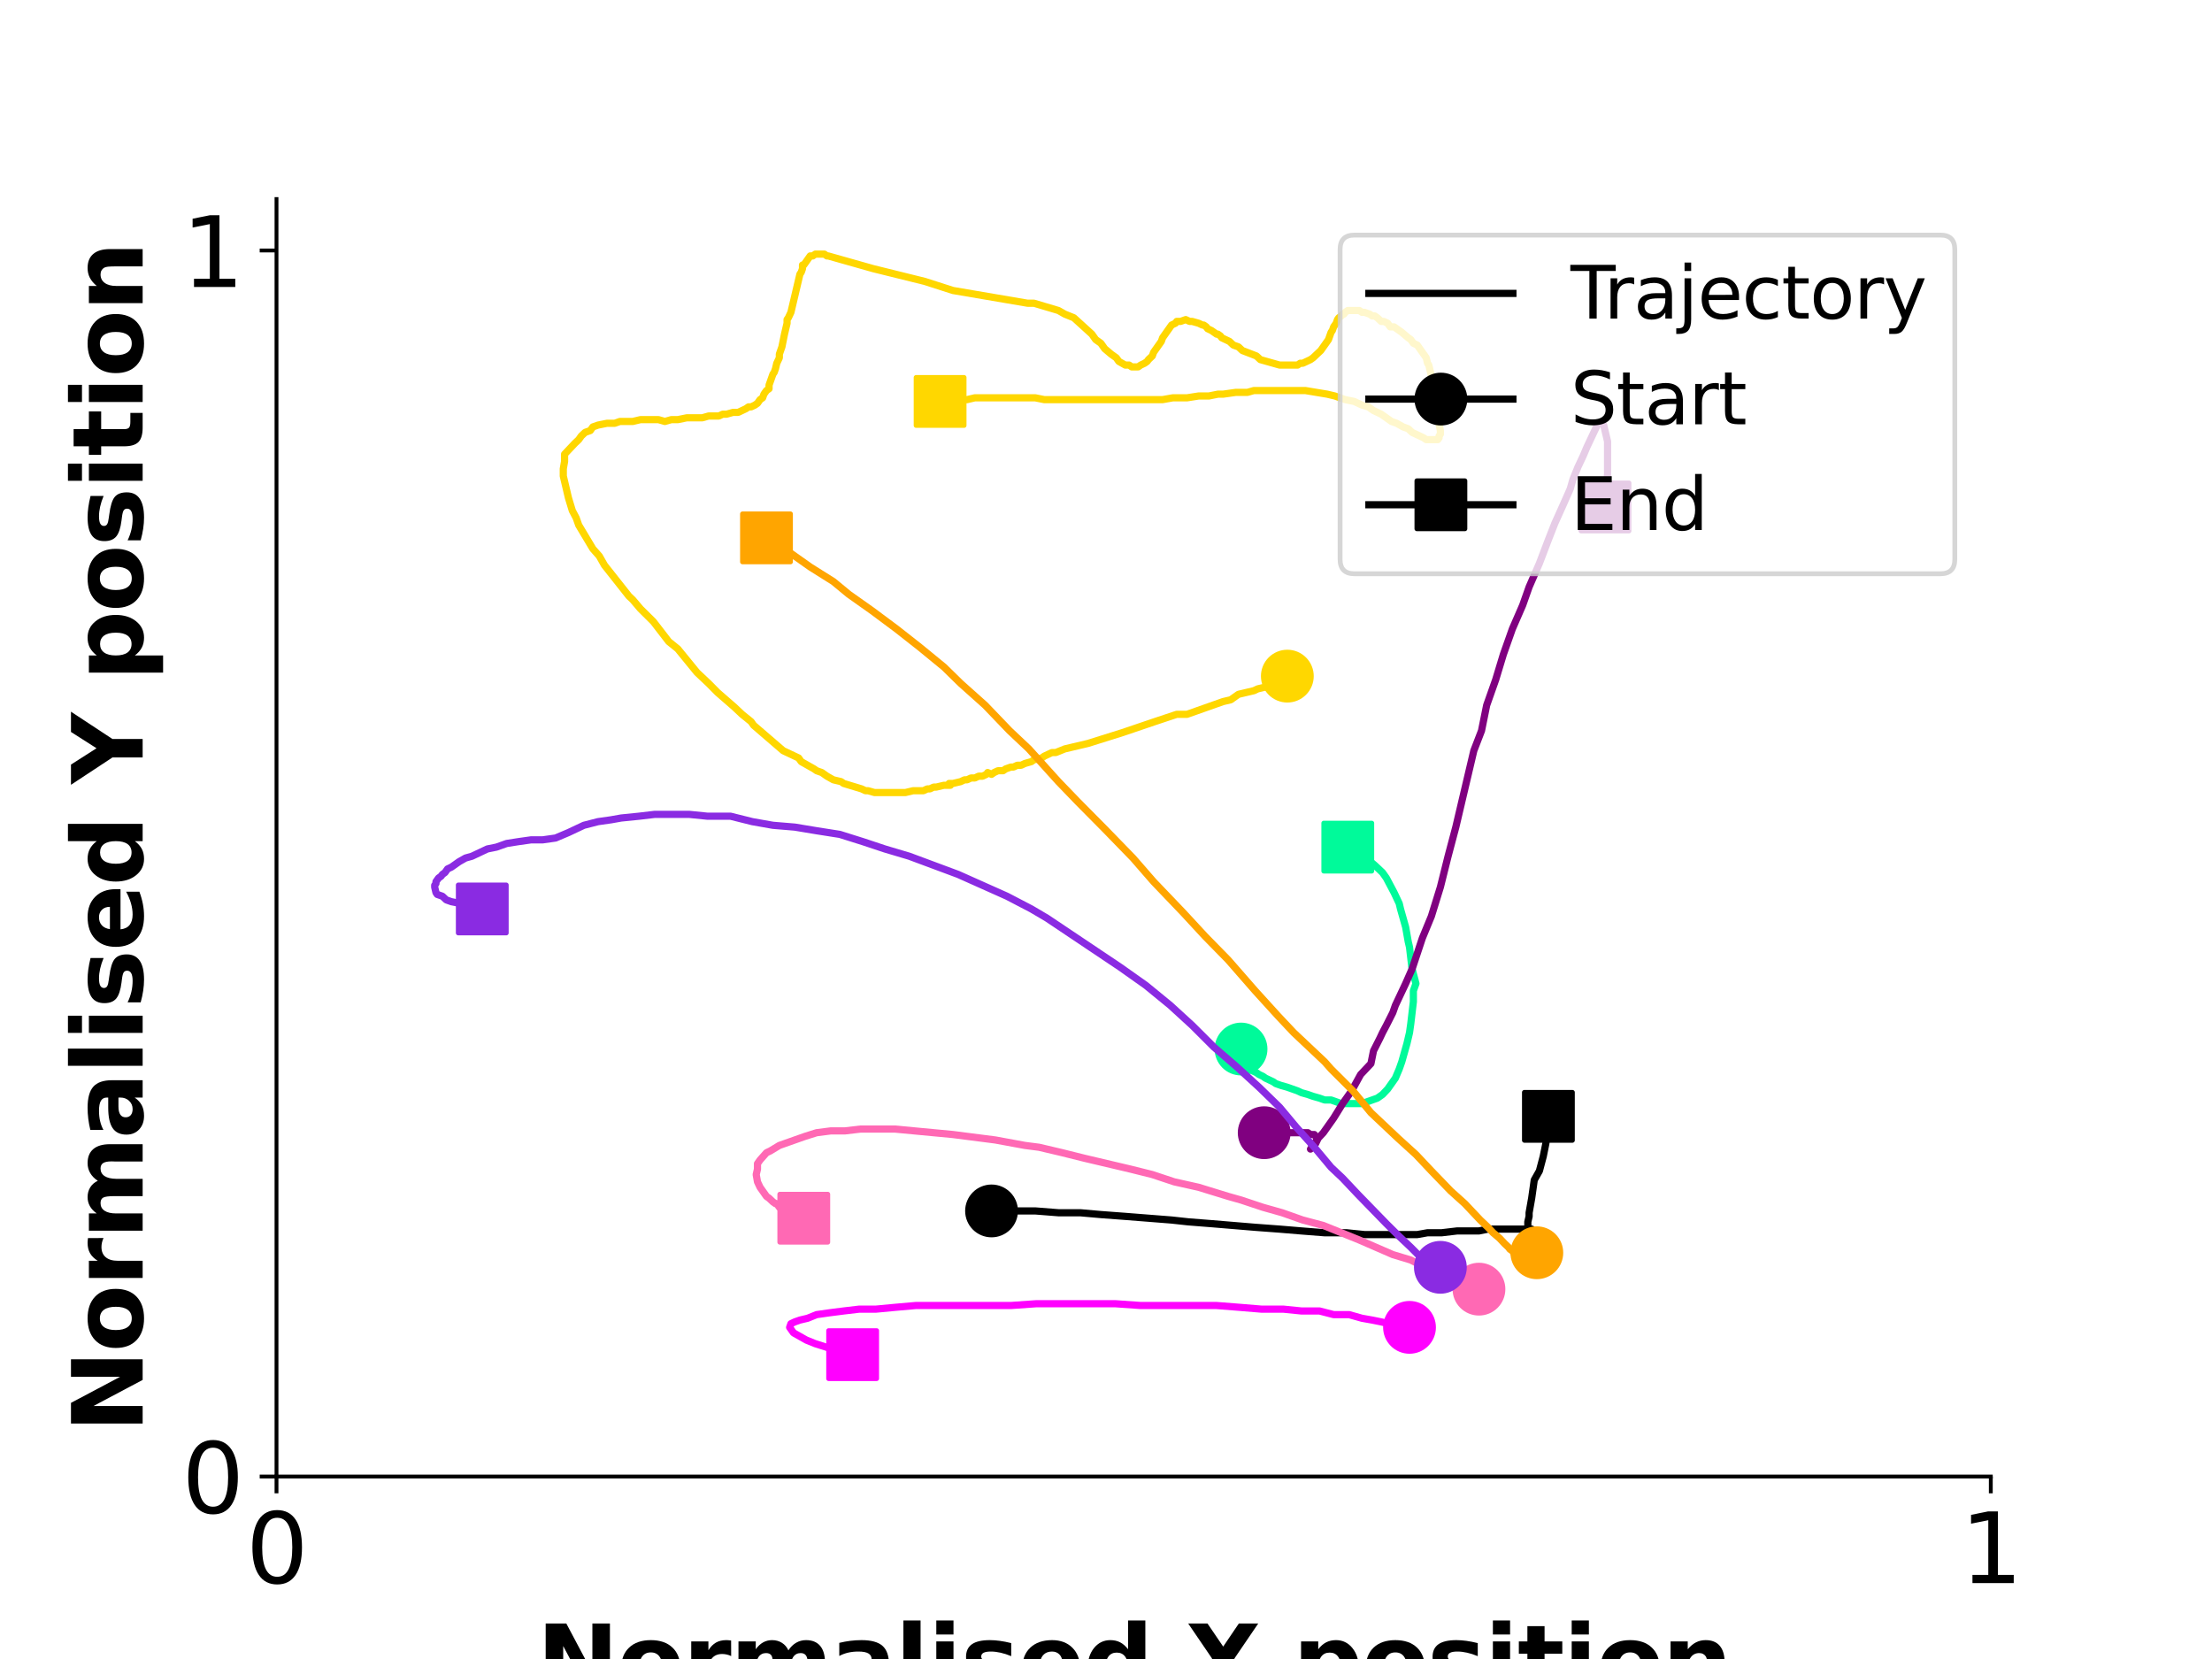 <?xml version="1.0" encoding="utf-8" standalone="no"?>
<!DOCTYPE svg PUBLIC "-//W3C//DTD SVG 1.1//EN"
  "http://www.w3.org/Graphics/SVG/1.1/DTD/svg11.dtd">
<svg xmlns:xlink="http://www.w3.org/1999/xlink" width="460.8pt" height="345.6pt" viewBox="0 0 460.8 345.6" xmlns="http://www.w3.org/2000/svg" version="1.1">
 <defs>
  <style type="text/css">*{stroke-linejoin: round; stroke-linecap: butt}</style>
 </defs>
 <g id="figure_1">
  <g id="patch_1">
   <path d="M 0 345.6 
L 460.8 345.6 
L 460.8 0 
L 0 0 
z
" style="fill: #ffffff"/>
  </g>
  <g id="axes_1">
   <g id="patch_2">
    <path d="M 57.6 307.584 
L 414.72 307.584 
L 414.72 41.472 
L 57.6 41.472 
z
" style="fill: #ffffff"/>
   </g>
   <g id="matplotlib.axis_1">
    <g id="xtick_1">
     <g id="line2d_1">
      <defs>
       <path id="m67d3fb3ca4" d="M 0 0 
L 0 3.5 
" style="stroke: #000000; stroke-width: 0.8"/>
      </defs>
      <g>
       <use xlink:href="#m67d3fb3ca4" x="57.6" y="307.584" style="stroke: #000000; stroke-width: 0.8"/>
      </g>
     </g>
     <g id="text_1">
      <!-- 0 -->
      <g transform="translate(51.237 329.781)scale(0.2 -0.2)">
       <defs>
        <path id="DejaVuSans-30" d="M 2034 4250 
Q 1547 4250 1301 3770 
Q 1056 3291 1056 2328 
Q 1056 1369 1301 889 
Q 1547 409 2034 409 
Q 2525 409 2770 889 
Q 3016 1369 3016 2328 
Q 3016 3291 2770 3770 
Q 2525 4250 2034 4250 
z
M 2034 4750 
Q 2819 4750 3233 4129 
Q 3647 3509 3647 2328 
Q 3647 1150 3233 529 
Q 2819 -91 2034 -91 
Q 1250 -91 836 529 
Q 422 1150 422 2328 
Q 422 3509 836 4129 
Q 1250 4750 2034 4750 
z
" transform="scale(0.016)"/>
       </defs>
       <use xlink:href="#DejaVuSans-30"/>
      </g>
     </g>
    </g>
    <g id="xtick_2">
     <g id="line2d_2">
      <g>
       <use xlink:href="#m67d3fb3ca4" x="414.72" y="307.584" style="stroke: #000000; stroke-width: 0.8"/>
      </g>
     </g>
     <g id="text_2">
      <!-- 1 -->
      <g transform="translate(408.358 329.781)scale(0.2 -0.2)">
       <defs>
        <path id="DejaVuSans-31" d="M 794 531 
L 1825 531 
L 1825 4091 
L 703 3866 
L 703 4441 
L 1819 4666 
L 2450 4666 
L 2450 531 
L 3481 531 
L 3481 0 
L 794 0 
L 794 531 
z
" transform="scale(0.016)"/>
       </defs>
       <use xlink:href="#DejaVuSans-31"/>
      </g>
     </g>
    </g>
    <g id="text_3">
     <!-- Normalised X position -->
     <g transform="translate(111.796 353.137)scale(0.2 -0.2)">
      <defs>
       <path id="DejaVuSans-Bold-4e" d="M 588 4666 
L 1931 4666 
L 3628 1466 
L 3628 4666 
L 4769 4666 
L 4769 0 
L 3425 0 
L 1728 3200 
L 1728 0 
L 588 0 
L 588 4666 
z
" transform="scale(0.016)"/>
       <path id="DejaVuSans-Bold-6f" d="M 2203 2784 
Q 1831 2784 1636 2517 
Q 1441 2250 1441 1747 
Q 1441 1244 1636 976 
Q 1831 709 2203 709 
Q 2569 709 2762 976 
Q 2956 1244 2956 1747 
Q 2956 2250 2762 2517 
Q 2569 2784 2203 2784 
z
M 2203 3584 
Q 3106 3584 3614 3096 
Q 4122 2609 4122 1747 
Q 4122 884 3614 396 
Q 3106 -91 2203 -91 
Q 1297 -91 786 396 
Q 275 884 275 1747 
Q 275 2609 786 3096 
Q 1297 3584 2203 3584 
z
" transform="scale(0.016)"/>
       <path id="DejaVuSans-Bold-72" d="M 3138 2547 
Q 2991 2616 2845 2648 
Q 2700 2681 2553 2681 
Q 2122 2681 1889 2404 
Q 1656 2128 1656 1613 
L 1656 0 
L 538 0 
L 538 3500 
L 1656 3500 
L 1656 2925 
Q 1872 3269 2151 3426 
Q 2431 3584 2822 3584 
Q 2878 3584 2943 3579 
Q 3009 3575 3134 3559 
L 3138 2547 
z
" transform="scale(0.016)"/>
       <path id="DejaVuSans-Bold-6d" d="M 3781 2919 
Q 3994 3244 4286 3414 
Q 4578 3584 4928 3584 
Q 5531 3584 5847 3212 
Q 6163 2841 6163 2131 
L 6163 0 
L 5038 0 
L 5038 1825 
Q 5041 1866 5042 1909 
Q 5044 1953 5044 2034 
Q 5044 2406 4934 2573 
Q 4825 2741 4581 2741 
Q 4263 2741 4089 2478 
Q 3916 2216 3909 1719 
L 3909 0 
L 2784 0 
L 2784 1825 
Q 2784 2406 2684 2573 
Q 2584 2741 2328 2741 
Q 2006 2741 1831 2477 
Q 1656 2213 1656 1722 
L 1656 0 
L 531 0 
L 531 3500 
L 1656 3500 
L 1656 2988 
Q 1863 3284 2130 3434 
Q 2397 3584 2719 3584 
Q 3081 3584 3359 3409 
Q 3638 3234 3781 2919 
z
" transform="scale(0.016)"/>
       <path id="DejaVuSans-Bold-61" d="M 2106 1575 
Q 1756 1575 1579 1456 
Q 1403 1338 1403 1106 
Q 1403 894 1545 773 
Q 1688 653 1941 653 
Q 2256 653 2472 879 
Q 2688 1106 2688 1447 
L 2688 1575 
L 2106 1575 
z
M 3816 1997 
L 3816 0 
L 2688 0 
L 2688 519 
Q 2463 200 2181 54 
Q 1900 -91 1497 -91 
Q 953 -91 614 226 
Q 275 544 275 1050 
Q 275 1666 698 1953 
Q 1122 2241 2028 2241 
L 2688 2241 
L 2688 2328 
Q 2688 2594 2478 2717 
Q 2269 2841 1825 2841 
Q 1466 2841 1156 2769 
Q 847 2697 581 2553 
L 581 3406 
Q 941 3494 1303 3539 
Q 1666 3584 2028 3584 
Q 2975 3584 3395 3211 
Q 3816 2838 3816 1997 
z
" transform="scale(0.016)"/>
       <path id="DejaVuSans-Bold-6c" d="M 538 4863 
L 1656 4863 
L 1656 0 
L 538 0 
L 538 4863 
z
" transform="scale(0.016)"/>
       <path id="DejaVuSans-Bold-69" d="M 538 3500 
L 1656 3500 
L 1656 0 
L 538 0 
L 538 3500 
z
M 538 4863 
L 1656 4863 
L 1656 3950 
L 538 3950 
L 538 4863 
z
" transform="scale(0.016)"/>
       <path id="DejaVuSans-Bold-73" d="M 3272 3391 
L 3272 2541 
Q 2913 2691 2578 2766 
Q 2244 2841 1947 2841 
Q 1628 2841 1473 2761 
Q 1319 2681 1319 2516 
Q 1319 2381 1436 2309 
Q 1553 2238 1856 2203 
L 2053 2175 
Q 2913 2066 3209 1816 
Q 3506 1566 3506 1031 
Q 3506 472 3093 190 
Q 2681 -91 1863 -91 
Q 1516 -91 1145 -36 
Q 775 19 384 128 
L 384 978 
Q 719 816 1070 734 
Q 1422 653 1784 653 
Q 2113 653 2278 743 
Q 2444 834 2444 1013 
Q 2444 1163 2330 1236 
Q 2216 1309 1875 1350 
L 1678 1375 
Q 931 1469 631 1722 
Q 331 1975 331 2491 
Q 331 3047 712 3315 
Q 1094 3584 1881 3584 
Q 2191 3584 2531 3537 
Q 2872 3491 3272 3391 
z
" transform="scale(0.016)"/>
       <path id="DejaVuSans-Bold-65" d="M 4031 1759 
L 4031 1441 
L 1416 1441 
Q 1456 1047 1700 850 
Q 1944 653 2381 653 
Q 2734 653 3104 758 
Q 3475 863 3866 1075 
L 3866 213 
Q 3469 63 3072 -14 
Q 2675 -91 2278 -91 
Q 1328 -91 801 392 
Q 275 875 275 1747 
Q 275 2603 792 3093 
Q 1309 3584 2216 3584 
Q 3041 3584 3536 3087 
Q 4031 2591 4031 1759 
z
M 2881 2131 
Q 2881 2450 2695 2645 
Q 2509 2841 2209 2841 
Q 1884 2841 1681 2658 
Q 1478 2475 1428 2131 
L 2881 2131 
z
" transform="scale(0.016)"/>
       <path id="DejaVuSans-Bold-64" d="M 2919 2988 
L 2919 4863 
L 4044 4863 
L 4044 0 
L 2919 0 
L 2919 506 
Q 2688 197 2409 53 
Q 2131 -91 1766 -91 
Q 1119 -91 703 423 
Q 288 938 288 1747 
Q 288 2556 703 3070 
Q 1119 3584 1766 3584 
Q 2128 3584 2408 3439 
Q 2688 3294 2919 2988 
z
M 2181 722 
Q 2541 722 2730 984 
Q 2919 1247 2919 1747 
Q 2919 2247 2730 2509 
Q 2541 2772 2181 2772 
Q 1825 2772 1636 2509 
Q 1447 2247 1447 1747 
Q 1447 1247 1636 984 
Q 1825 722 2181 722 
z
" transform="scale(0.016)"/>
       <path id="DejaVuSans-Bold-20" transform="scale(0.016)"/>
       <path id="DejaVuSans-Bold-58" d="M 3188 2381 
L 4806 0 
L 3553 0 
L 2463 1594 
L 1381 0 
L 122 0 
L 1741 2381 
L 184 4666 
L 1441 4666 
L 2463 3163 
L 3481 4666 
L 4744 4666 
L 3188 2381 
z
" transform="scale(0.016)"/>
       <path id="DejaVuSans-Bold-70" d="M 1656 506 
L 1656 -1331 
L 538 -1331 
L 538 3500 
L 1656 3500 
L 1656 2988 
Q 1888 3294 2169 3439 
Q 2450 3584 2816 3584 
Q 3463 3584 3878 3070 
Q 4294 2556 4294 1747 
Q 4294 938 3878 423 
Q 3463 -91 2816 -91 
Q 2450 -91 2169 54 
Q 1888 200 1656 506 
z
M 2400 2772 
Q 2041 2772 1848 2508 
Q 1656 2244 1656 1747 
Q 1656 1250 1848 986 
Q 2041 722 2400 722 
Q 2759 722 2948 984 
Q 3138 1247 3138 1747 
Q 3138 2247 2948 2509 
Q 2759 2772 2400 2772 
z
" transform="scale(0.016)"/>
       <path id="DejaVuSans-Bold-74" d="M 1759 4494 
L 1759 3500 
L 2913 3500 
L 2913 2700 
L 1759 2700 
L 1759 1216 
Q 1759 972 1856 886 
Q 1953 800 2241 800 
L 2816 800 
L 2816 0 
L 1856 0 
Q 1194 0 917 276 
Q 641 553 641 1216 
L 641 2700 
L 84 2700 
L 84 3500 
L 641 3500 
L 641 4494 
L 1759 4494 
z
" transform="scale(0.016)"/>
       <path id="DejaVuSans-Bold-6e" d="M 4056 2131 
L 4056 0 
L 2931 0 
L 2931 347 
L 2931 1631 
Q 2931 2084 2911 2256 
Q 2891 2428 2841 2509 
Q 2775 2619 2662 2680 
Q 2550 2741 2406 2741 
Q 2056 2741 1856 2470 
Q 1656 2200 1656 1722 
L 1656 0 
L 538 0 
L 538 3500 
L 1656 3500 
L 1656 2988 
Q 1909 3294 2193 3439 
Q 2478 3584 2822 3584 
Q 3428 3584 3742 3212 
Q 4056 2841 4056 2131 
z
" transform="scale(0.016)"/>
      </defs>
      <use xlink:href="#DejaVuSans-Bold-4e"/>
      <use xlink:href="#DejaVuSans-Bold-6f" x="83.691"/>
      <use xlink:href="#DejaVuSans-Bold-72" x="152.393"/>
      <use xlink:href="#DejaVuSans-Bold-6d" x="201.709"/>
      <use xlink:href="#DejaVuSans-Bold-61" x="305.908"/>
      <use xlink:href="#DejaVuSans-Bold-6c" x="373.389"/>
      <use xlink:href="#DejaVuSans-Bold-69" x="407.666"/>
      <use xlink:href="#DejaVuSans-Bold-73" x="441.943"/>
      <use xlink:href="#DejaVuSans-Bold-65" x="501.465"/>
      <use xlink:href="#DejaVuSans-Bold-64" x="569.287"/>
      <use xlink:href="#DejaVuSans-Bold-20" x="640.869"/>
      <use xlink:href="#DejaVuSans-Bold-58" x="675.684"/>
      <use xlink:href="#DejaVuSans-Bold-20" x="752.783"/>
      <use xlink:href="#DejaVuSans-Bold-70" x="787.598"/>
      <use xlink:href="#DejaVuSans-Bold-6f" x="859.18"/>
      <use xlink:href="#DejaVuSans-Bold-73" x="927.881"/>
      <use xlink:href="#DejaVuSans-Bold-69" x="987.402"/>
      <use xlink:href="#DejaVuSans-Bold-74" x="1021.68"/>
      <use xlink:href="#DejaVuSans-Bold-69" x="1069.482"/>
      <use xlink:href="#DejaVuSans-Bold-6f" x="1103.76"/>
      <use xlink:href="#DejaVuSans-Bold-6e" x="1172.461"/>
     </g>
    </g>
   </g>
   <g id="matplotlib.axis_2">
    <g id="ytick_1">
     <g id="line2d_3">
      <defs>
       <path id="mbcfe4a72f1" d="M 0 0 
L -3.5 0 
" style="stroke: #000000; stroke-width: 0.8"/>
      </defs>
      <g>
       <use xlink:href="#mbcfe4a72f1" x="57.6" y="307.584" style="stroke: #000000; stroke-width: 0.8"/>
      </g>
     </g>
     <g id="text_4">
      <!-- 0 -->
      <g transform="translate(37.875 315.182)scale(0.2 -0.2)">
       <use xlink:href="#DejaVuSans-30"/>
      </g>
     </g>
    </g>
    <g id="ytick_2">
     <g id="line2d_4">
      <g>
       <use xlink:href="#mbcfe4a72f1" x="57.6" y="52.177" style="stroke: #000000; stroke-width: 0.8"/>
      </g>
     </g>
     <g id="text_5">
      <!-- 1 -->
      <g transform="translate(37.875 59.776)scale(0.2 -0.2)">
       <use xlink:href="#DejaVuSans-31"/>
      </g>
     </g>
    </g>
    <g id="text_6">
     <!-- Normalised Y position -->
     <g transform="translate(29.716 298.423)rotate(-90)scale(0.2 -0.2)">
      <defs>
       <path id="DejaVuSans-Bold-59" d="M -63 4666 
L 1253 4666 
L 2316 3003 
L 3378 4666 
L 4697 4666 
L 2919 1966 
L 2919 0 
L 1716 0 
L 1716 1966 
L -63 4666 
z
" transform="scale(0.016)"/>
      </defs>
      <use xlink:href="#DejaVuSans-Bold-4e"/>
      <use xlink:href="#DejaVuSans-Bold-6f" x="83.691"/>
      <use xlink:href="#DejaVuSans-Bold-72" x="152.393"/>
      <use xlink:href="#DejaVuSans-Bold-6d" x="201.709"/>
      <use xlink:href="#DejaVuSans-Bold-61" x="305.908"/>
      <use xlink:href="#DejaVuSans-Bold-6c" x="373.389"/>
      <use xlink:href="#DejaVuSans-Bold-69" x="407.666"/>
      <use xlink:href="#DejaVuSans-Bold-73" x="441.943"/>
      <use xlink:href="#DejaVuSans-Bold-65" x="501.465"/>
      <use xlink:href="#DejaVuSans-Bold-64" x="569.287"/>
      <use xlink:href="#DejaVuSans-Bold-20" x="640.869"/>
      <use xlink:href="#DejaVuSans-Bold-59" x="675.684"/>
      <use xlink:href="#DejaVuSans-Bold-20" x="748.096"/>
      <use xlink:href="#DejaVuSans-Bold-70" x="782.91"/>
      <use xlink:href="#DejaVuSans-Bold-6f" x="854.492"/>
      <use xlink:href="#DejaVuSans-Bold-73" x="923.193"/>
      <use xlink:href="#DejaVuSans-Bold-69" x="982.715"/>
      <use xlink:href="#DejaVuSans-Bold-74" x="1016.992"/>
      <use xlink:href="#DejaVuSans-Bold-69" x="1064.795"/>
      <use xlink:href="#DejaVuSans-Bold-6f" x="1099.072"/>
      <use xlink:href="#DejaVuSans-Bold-6e" x="1167.773"/>
     </g>
    </g>
   </g>
   <g id="line2d_5">
    <path d="M 206.556 252.258 
L 211.111 252.258 
L 215.665 252.258 
L 220.487 252.637 
L 225.042 252.637 
L 229.328 253.016 
L 234.419 253.395 
L 239.241 253.774 
L 244.063 254.153 
L 247.546 254.532 
L 252.368 254.911 
L 256.923 255.29 
L 261.477 255.669 
L 266.567 256.048 
L 271.122 256.427 
L 275.944 256.806 
L 280.499 256.806 
L 284.249 257.185 
L 288.268 257.185 
L 292.019 257.185 
L 295.233 257.185 
L 297.377 256.806 
L 300.324 256.806 
L 303.539 256.427 
L 305.95 256.427 
L 308.093 256.427 
L 309.968 256.048 
L 311.576 256.048 
L 312.38 256.048 
L 313.987 256.048 
L 315.059 256.048 
L 316.13 256.048 
L 316.934 256.048 
L 317.47 256.048 
L 318.006 256.048 
L 318.273 255.669 
L 318.809 256.048 
L 319.077 256.048 
L 319.077 256.048 
L 318.809 256.048 
L 318.541 256.048 
L 318.273 255.669 
L 318.273 255.29 
L 318.273 254.532 
L 318.541 253.395 
L 318.541 252.637 
L 318.809 251.122 
L 319.077 249.606 
L 319.345 247.711 
L 319.613 245.816 
L 320.685 243.922 
L 321.488 240.89 
L 322.024 238.238 
L 322.292 235.585 
L 322.56 232.553 
" clip-path="url(#p1f704ebe0b)" style="fill: none; stroke: #000000; stroke-width: 1.5; stroke-linecap: square"/>
   </g>
   <g id="line2d_6">
    <path d="M 206.556 252.258 
" clip-path="url(#p1f704ebe0b)" style="fill: none; stroke: #000000; stroke-width: 1.5; stroke-linecap: square"/>
    <defs>
     <path id="m47602462e9" d="M 0 5 
C 1.326 5 2.598 4.473 3.536 3.536 
C 4.473 2.598 5 1.326 5 0 
C 5 -1.326 4.473 -2.598 3.536 -3.536 
C 2.598 -4.473 1.326 -5 0 -5 
C -1.326 -5 -2.598 -4.473 -3.536 -3.536 
C -4.473 -2.598 -5 -1.326 -5 0 
C -5 1.326 -4.473 2.598 -3.536 3.536 
C -2.598 4.473 -1.326 5 0 5 
z
" style="stroke: #000000"/>
    </defs>
    <g clip-path="url(#p1f704ebe0b)">
     <use xlink:href="#m47602462e9" x="206.556" y="252.258" style="stroke: #000000"/>
    </g>
   </g>
   <g id="line2d_7">
    <path d="M 322.56 232.553 
" clip-path="url(#p1f704ebe0b)" style="fill: none; stroke: #000000; stroke-width: 1.5; stroke-linecap: square"/>
    <defs>
     <path id="m5b5129d8dd" d="M -5 5 
L 5 5 
L 5 -5 
L -5 -5 
z
" style="stroke: #000000; stroke-linejoin: miter"/>
    </defs>
    <g clip-path="url(#p1f704ebe0b)">
     <use xlink:href="#m5b5129d8dd" x="322.56" y="232.553" style="stroke: #000000; stroke-linejoin: miter"/>
    </g>
   </g>
   <g id="line2d_8">
    <path d="M 258.53 218.533 
L 258.262 218.912 
L 257.727 219.291 
L 257.191 219.669 
L 256.923 219.669 
L 257.727 220.048 
L 257.459 220.427 
L 257.727 220.806 
L 257.994 221.185 
L 258.53 221.564 
L 259.066 221.943 
L 259.87 222.322 
L 260.406 222.701 
L 260.941 223.08 
L 261.745 223.459 
L 262.281 223.838 
L 263.085 224.217 
L 263.62 224.596 
L 264.424 224.975 
L 265.228 225.354 
L 265.764 225.733 
L 266.835 226.111 
L 268.175 226.49 
L 269.247 226.869 
L 270.318 227.248 
L 271.122 227.627 
L 272.461 228.006 
L 273.533 228.385 
L 274.873 228.764 
L 275.944 229.143 
L 277.284 229.143 
L 278.355 229.522 
L 279.427 229.901 
L 280.499 229.901 
L 281.57 229.901 
L 282.642 229.901 
L 283.713 229.901 
L 284.785 229.522 
L 285.857 229.143 
L 286.928 228.764 
L 288 228.006 
L 289.072 226.869 
L 289.875 225.733 
L 290.679 224.596 
L 291.483 222.701 
L 292.019 221.185 
L 292.554 219.291 
L 293.09 217.396 
L 293.626 215.122 
L 293.894 213.227 
L 294.162 210.954 
L 294.43 208.68 
L 294.43 206.406 
L 294.966 204.891 
L 294.162 201.859 
L 293.894 199.586 
L 293.626 197.312 
L 293.358 196.175 
L 292.822 193.144 
L 292.287 191.249 
L 291.751 189.354 
L 291.483 188.217 
L 290.411 185.944 
L 289.607 184.428 
L 288.804 182.912 
L 288 181.775 
L 286.393 180.259 
L 285.053 179.123 
L 283.713 178.365 
L 282.374 177.228 
L 280.767 176.47 
" clip-path="url(#p1f704ebe0b)" style="fill: none; stroke: #00fa9a; stroke-width: 1.5; stroke-linecap: square"/>
   </g>
   <g id="line2d_9">
    <path d="M 258.53 218.533 
" clip-path="url(#p1f704ebe0b)" style="fill: none; stroke: #00fa9a; stroke-width: 1.5; stroke-linecap: square"/>
    <defs>
     <path id="m5cc7a30df9" d="M 0 5 
C 1.326 5 2.598 4.473 3.536 3.536 
C 4.473 2.598 5 1.326 5 0 
C 5 -1.326 4.473 -2.598 3.536 -3.536 
C 2.598 -4.473 1.326 -5 0 -5 
C -1.326 -5 -2.598 -4.473 -3.536 -3.536 
C -4.473 -2.598 -5 -1.326 -5 0 
C -5 1.326 -4.473 2.598 -3.536 3.536 
C -2.598 4.473 -1.326 5 0 5 
z
" style="stroke: #00fa9a"/>
    </defs>
    <g clip-path="url(#p1f704ebe0b)">
     <use xlink:href="#m5cc7a30df9" x="258.53" y="218.533" style="fill: #00fa9a; stroke: #00fa9a"/>
    </g>
   </g>
   <g id="line2d_10">
    <path d="M 280.767 176.47 
" clip-path="url(#p1f704ebe0b)" style="fill: none; stroke: #00fa9a; stroke-width: 1.5; stroke-linecap: square"/>
    <defs>
     <path id="m7210465d3c" d="M -5 5 
L 5 5 
L 5 -5 
L -5 -5 
z
" style="stroke: #00fa9a; stroke-linejoin: miter"/>
    </defs>
    <g clip-path="url(#p1f704ebe0b)">
     <use xlink:href="#m7210465d3c" x="280.767" y="176.47" style="fill: #00fa9a; stroke: #00fa9a; stroke-linejoin: miter"/>
    </g>
   </g>
   <g id="line2d_11">
    <path d="M 268.175 140.85 
L 265.764 141.986 
L 264.692 142.365 
L 263.62 143.123 
L 262.013 143.502 
L 261.209 143.881 
L 257.994 144.639 
L 256.387 145.776 
L 254.78 146.155 
L 247.278 148.807 
L 245.135 148.807 
L 240.58 150.323 
L 233.883 152.597 
L 226.649 154.87 
L 221.827 156.007 
L 219.952 156.765 
L 219.148 156.765 
L 217.54 157.523 
L 217.54 157.523 
L 217.005 157.902 
L 215.397 158.281 
L 214.861 158.66 
L 213.522 159.039 
L 212.718 159.418 
L 211.914 159.418 
L 211.914 159.418 
L 211.111 159.797 
L 211.111 159.797 
L 210.575 159.797 
L 209.503 160.176 
L 209.503 160.176 
L 208.967 160.555 
L 208.967 160.555 
L 207.896 160.555 
L 207.896 160.555 
L 207.092 160.933 
L 206.556 161.312 
L 206.556 161.312 
L 205.753 160.933 
L 205.485 161.312 
L 205.485 161.312 
L 204.681 161.691 
L 204.681 161.691 
L 203.877 161.691 
L 203.877 161.691 
L 203.073 162.07 
L 202.27 162.07 
L 202.27 162.07 
L 201.466 162.449 
L 200.93 162.449 
L 200.93 162.449 
L 200.127 162.828 
L 198.519 163.207 
L 198.519 163.207 
L 197.715 163.207 
L 197.983 163.586 
L 197.983 163.586 
L 196.644 163.586 
L 196.644 163.586 
L 195.036 163.965 
L 195.036 163.965 
L 194.5 163.965 
L 194.5 163.965 
L 193.697 164.344 
L 193.161 164.344 
L 193.161 164.344 
L 192.357 164.723 
L 192.357 164.723 
L 190.214 164.723 
L 188.607 165.102 
L 182.177 165.102 
L 180.837 164.723 
L 180.301 164.723 
L 179.498 164.344 
L 175.747 163.207 
L 175.211 162.828 
L 173.604 162.449 
L 172.264 161.691 
L 171.193 160.933 
L 170.121 160.555 
L 169.585 160.176 
L 166.906 158.66 
L 166.37 157.902 
L 163.155 156.386 
L 156.993 151.081 
L 156.458 150.323 
L 154.582 148.807 
L 152.975 147.292 
L 149.492 144.26 
L 147.617 142.365 
L 145.206 140.092 
L 141.187 135.165 
L 139.312 133.65 
L 136.097 129.481 
L 133.418 126.829 
L 131.81 124.934 
L 131.007 124.176 
L 125.916 117.734 
L 124.845 115.839 
L 123.505 114.324 
L 120.558 109.397 
L 120.022 107.882 
L 119.219 106.366 
L 118.415 103.713 
L 117.343 99.166 
L 117.343 97.65 
L 117.611 96.134 
L 117.611 94.619 
L 119.754 92.345 
L 120.558 91.587 
L 121.094 90.829 
L 121.898 90.071 
L 122.969 89.692 
L 123.505 88.934 
L 124.577 88.556 
L 126.452 88.177 
L 128.06 88.177 
L 129.131 87.798 
L 131.81 87.798 
L 133.418 87.419 
L 137.168 87.419 
L 138.508 87.798 
L 139.847 87.419 
L 141.187 87.419 
L 143.062 87.04 
L 146.277 87.04 
L 147.617 86.661 
L 149.76 86.661 
L 150.564 86.282 
L 151.367 86.282 
L 152.707 85.903 
L 153.779 85.903 
L 155.386 85.145 
L 155.922 84.766 
L 156.458 84.766 
L 157.261 84.387 
L 157.797 84.008 
L 158.333 83.25 
L 158.869 82.871 
L 159.137 82.114 
L 159.673 81.356 
L 160.208 80.977 
L 160.208 80.219 
L 161.012 77.945 
L 161.28 77.566 
L 161.548 76.808 
L 161.816 75.672 
L 162.352 74.535 
L 162.352 73.777 
L 162.887 72.261 
L 163.423 69.608 
L 163.959 67.335 
L 163.959 66.577 
L 164.227 66.198 
L 164.763 65.061 
L 166.638 57.103 
L 166.906 56.724 
L 167.174 55.967 
L 167.174 55.209 
L 167.442 55.209 
L 168.781 53.314 
L 169.317 53.314 
L 169.853 52.935 
L 171.728 52.935 
L 172.264 53.314 
L 172.532 53.314 
L 181.909 55.967 
L 192.625 58.619 
L 198.519 60.514 
L 214.058 63.166 
L 215.397 63.166 
L 220.487 64.682 
L 221.827 65.44 
L 223.702 66.198 
L 227.453 69.608 
L 228.257 70.745 
L 229.328 71.503 
L 230.132 72.64 
L 231.472 73.777 
L 232.543 74.535 
L 233.079 75.293 
L 234.419 76.05 
L 235.222 76.05 
L 235.758 76.429 
L 237.098 76.429 
L 237.633 76.05 
L 238.437 75.672 
L 238.973 75.293 
L 239.241 74.914 
L 240.045 74.156 
L 240.313 73.398 
L 241.92 71.124 
L 242.188 70.366 
L 244.063 67.714 
L 244.867 67.335 
L 245.135 66.956 
L 245.939 66.956 
L 247.01 66.577 
L 247.814 66.956 
L 248.35 66.956 
L 249.689 67.335 
L 250.493 67.714 
L 250.761 67.714 
L 251.297 68.093 
L 251.565 68.472 
L 252.368 68.851 
L 253.44 69.608 
L 253.708 69.608 
L 254.244 69.987 
L 254.512 70.366 
L 256.119 71.124 
L 256.923 71.882 
L 257.994 72.261 
L 258.798 73.019 
L 261.745 74.156 
L 262.549 74.914 
L 266.567 76.05 
L 270.318 76.05 
L 270.854 75.672 
L 271.39 75.672 
L 272.997 74.914 
L 273.533 74.535 
L 275.14 73.019 
L 276.748 70.745 
L 277.284 69.229 
L 277.552 68.851 
L 277.82 68.093 
L 278.355 67.335 
L 278.623 66.577 
L 278.891 66.198 
L 279.427 65.819 
L 279.695 65.44 
L 279.963 65.44 
L 280.231 65.061 
L 280.767 64.682 
L 283.178 64.682 
L 283.713 65.061 
L 284.249 65.061 
L 285.321 65.44 
L 285.857 65.819 
L 286.393 65.819 
L 286.928 66.198 
L 287.732 66.956 
L 288.268 66.956 
L 289.072 67.335 
L 289.607 68.093 
L 290.411 68.093 
L 292.019 69.229 
L 293.358 70.366 
L 293.894 70.745 
L 294.43 71.503 
L 295.233 71.882 
L 297.109 74.535 
L 297.377 75.672 
L 297.645 76.05 
L 298.448 79.461 
L 298.448 80.219 
L 298.716 80.977 
L 298.984 82.114 
L 298.984 82.871 
L 299.252 83.629 
L 299.252 84.387 
L 299.52 85.145 
L 299.52 87.04 
L 300.056 89.692 
L 300.056 90.45 
L 299.788 90.829 
L 299.788 91.208 
L 299.52 91.587 
L 297.109 91.587 
L 296.573 91.208 
L 294.162 90.071 
L 293.358 89.313 
L 292.287 88.934 
L 290.947 88.177 
L 289.875 87.798 
L 287.732 86.282 
L 286.125 85.524 
L 285.053 84.766 
L 283.713 84.387 
L 282.106 83.629 
L 280.231 83.25 
L 278.087 82.492 
L 276.48 82.114 
L 271.926 81.356 
L 261.209 81.356 
L 259.87 81.735 
L 257.459 81.735 
L 254.78 82.114 
L 253.708 82.114 
L 251.833 82.492 
L 249.689 82.492 
L 247.278 82.871 
L 244.331 82.871 
L 242.188 83.25 
L 217.54 83.25 
L 215.665 82.871 
L 203.073 82.871 
L 201.466 83.25 
L 198.519 83.25 
L 197.18 83.629 
L 195.84 83.629 
L 195.84 83.629 
" clip-path="url(#p1f704ebe0b)" style="fill: none; stroke: #ffd700; stroke-width: 1.5; stroke-linecap: square"/>
   </g>
   <g id="line2d_12">
    <path d="M 268.175 140.85 
" clip-path="url(#p1f704ebe0b)" style="fill: none; stroke: #ffd700; stroke-width: 1.5; stroke-linecap: square"/>
    <defs>
     <path id="m3d7c04b7ba" d="M 0 5 
C 1.326 5 2.598 4.473 3.536 3.536 
C 4.473 2.598 5 1.326 5 0 
C 5 -1.326 4.473 -2.598 3.536 -3.536 
C 2.598 -4.473 1.326 -5 0 -5 
C -1.326 -5 -2.598 -4.473 -3.536 -3.536 
C -4.473 -2.598 -5 -1.326 -5 0 
C -5 1.326 -4.473 2.598 -3.536 3.536 
C -2.598 4.473 -1.326 5 0 5 
z
" style="stroke: #ffd700"/>
    </defs>
    <g clip-path="url(#p1f704ebe0b)">
     <use xlink:href="#m3d7c04b7ba" x="268.175" y="140.85" style="fill: #ffd700; stroke: #ffd700"/>
    </g>
   </g>
   <g id="line2d_13">
    <path d="M 195.84 83.629 
" clip-path="url(#p1f704ebe0b)" style="fill: none; stroke: #ffd700; stroke-width: 1.5; stroke-linecap: square"/>
    <defs>
     <path id="mec66b94f43" d="M -5 5 
L 5 5 
L 5 -5 
L -5 -5 
z
" style="stroke: #ffd700; stroke-linejoin: miter"/>
    </defs>
    <g clip-path="url(#p1f704ebe0b)">
     <use xlink:href="#mec66b94f43" x="195.84" y="83.629" style="fill: #ffd700; stroke: #ffd700; stroke-linejoin: miter"/>
    </g>
   </g>
   <g id="line2d_14">
    <path d="M 263.353 235.964 
L 264.96 235.964 
L 266.3 235.964 
L 267.639 235.964 
L 268.711 235.964 
L 269.782 235.964 
L 270.854 235.964 
L 271.39 235.964 
L 272.461 235.964 
L 272.997 236.343 
L 273.533 236.343 
L 273.801 236.343 
L 274.069 236.722 
L 274.337 237.101 
L 274.337 237.101 
L 274.337 237.48 
L 274.069 237.859 
L 274.069 237.859 
L 273.801 238.238 
L 273.533 238.617 
L 273.265 238.617 
L 273.265 238.996 
L 273.265 238.996 
L 272.997 239.374 
L 272.997 239.374 
L 273.265 238.996 
L 273.533 238.617 
L 274.069 238.238 
L 274.605 237.101 
L 275.676 235.964 
L 276.48 234.827 
L 277.82 232.932 
L 279.695 229.901 
L 281.57 227.248 
L 283.446 223.838 
L 285.589 221.564 
L 286.125 218.912 
L 287.464 216.259 
L 288 215.122 
L 288.804 213.606 
L 290.143 210.954 
L 290.679 209.438 
L 292.822 204.891 
L 292.822 204.891 
L 294.162 201.859 
L 296.305 195.417 
L 298.18 190.87 
L 300.056 184.807 
L 301.663 178.365 
L 303.271 172.302 
L 304.342 167.754 
L 305.682 162.07 
L 307.021 156.386 
L 308.629 152.218 
L 309.7 146.913 
L 311.576 141.607 
L 313.183 136.302 
L 315.059 130.997 
L 317.202 126.071 
L 318.541 122.281 
L 320.685 117.355 
L 322.56 112.429 
L 323.9 109.018 
L 325.775 104.85 
L 327.114 101.819 
L 327.65 99.924 
L 328.722 97.271 
L 329.793 94.998 
L 330.597 93.103 
L 331.669 90.829 
L 332.205 89.692 
L 332.74 88.556 
L 333.008 88.177 
L 333.544 88.177 
L 333.812 88.177 
L 334.08 88.556 
L 334.348 89.692 
L 334.616 90.829 
L 334.884 91.966 
L 334.884 93.482 
L 334.884 96.513 
L 334.884 98.787 
L 334.616 100.682 
L 334.616 102.576 
L 334.348 105.608 
" clip-path="url(#p1f704ebe0b)" style="fill: none; stroke: #800080; stroke-width: 1.5; stroke-linecap: square"/>
   </g>
   <g id="line2d_15">
    <path d="M 263.353 235.964 
" clip-path="url(#p1f704ebe0b)" style="fill: none; stroke: #800080; stroke-width: 1.5; stroke-linecap: square"/>
    <defs>
     <path id="m2bd9d6b518" d="M 0 5 
C 1.326 5 2.598 4.473 3.536 3.536 
C 4.473 2.598 5 1.326 5 0 
C 5 -1.326 4.473 -2.598 3.536 -3.536 
C 2.598 -4.473 1.326 -5 0 -5 
C -1.326 -5 -2.598 -4.473 -3.536 -3.536 
C -4.473 -2.598 -5 -1.326 -5 0 
C -5 1.326 -4.473 2.598 -3.536 3.536 
C -2.598 4.473 -1.326 5 0 5 
z
" style="stroke: #800080"/>
    </defs>
    <g clip-path="url(#p1f704ebe0b)">
     <use xlink:href="#m2bd9d6b518" x="263.353" y="235.964" style="fill: #800080; stroke: #800080"/>
    </g>
   </g>
   <g id="line2d_16">
    <path d="M 334.348 105.608 
" clip-path="url(#p1f704ebe0b)" style="fill: none; stroke: #800080; stroke-width: 1.5; stroke-linecap: square"/>
    <defs>
     <path id="m74681e2776" d="M -5 5 
L 5 5 
L 5 -5 
L -5 -5 
z
" style="stroke: #800080; stroke-linejoin: miter"/>
    </defs>
    <g clip-path="url(#p1f704ebe0b)">
     <use xlink:href="#m74681e2776" x="334.348" y="105.608" style="fill: #800080; stroke: #800080; stroke-linejoin: miter"/>
    </g>
   </g>
   <g id="line2d_17">
    <path d="M 320.149 260.974 
L 320.149 260.974 
L 320.149 260.974 
L 320.417 260.974 
L 320.417 261.353 
L 320.417 261.353 
L 320.417 261.353 
L 320.417 261.353 
L 320.417 261.353 
L 320.685 261.732 
L 320.685 261.732 
L 320.417 261.732 
L 320.685 261.732 
L 320.685 262.111 
L 320.685 262.111 
L 320.417 262.111 
L 320.417 262.111 
L 319.881 262.49 
L 320.149 262.49 
L 319.881 262.49 
L 319.881 262.49 
L 319.613 262.869 
L 319.613 263.248 
L 319.345 263.248 
L 319.077 263.248 
L 318.809 263.248 
L 318.273 263.248 
L 317.738 263.248 
L 317.47 262.869 
L 316.666 262.49 
L 316.398 262.111 
L 316.398 262.111 
L 315.594 261.353 
L 315.059 260.595 
L 314.523 260.216 
L 314.255 259.837 
L 313.451 259.079 
L 312.38 257.943 
L 311.04 256.806 
L 309.968 255.669 
L 308.361 254.153 
L 305.146 250.743 
L 302.199 248.09 
L 298.18 243.922 
L 294.966 240.511 
L 291.215 237.101 
L 285.589 231.796 
L 281.838 227.248 
L 277.284 222.701 
L 275.944 221.185 
L 272.729 218.154 
L 269.514 215.122 
L 266.3 211.712 
L 261.477 206.406 
L 255.851 199.964 
L 251.029 195.038 
L 246.474 190.112 
L 240.313 183.67 
L 236.026 178.744 
L 230.132 172.681 
L 224.506 166.997 
L 220.487 162.828 
L 214.326 156.007 
L 210.307 152.218 
L 205.217 146.913 
L 200.127 142.365 
L 196.644 138.955 
L 191.553 134.786 
L 186.731 130.997 
L 181.641 127.208 
L 176.819 123.797 
L 173.604 121.145 
L 168.781 118.113 
L 163.959 114.703 
L 159.673 112.05 
" clip-path="url(#p1f704ebe0b)" style="fill: none; stroke: #ffa500; stroke-width: 1.5; stroke-linecap: square"/>
   </g>
   <g id="line2d_18">
    <path d="M 320.149 260.974 
" clip-path="url(#p1f704ebe0b)" style="fill: none; stroke: #ffa500; stroke-width: 1.5; stroke-linecap: square"/>
    <defs>
     <path id="m117cc399cb" d="M 0 5 
C 1.326 5 2.598 4.473 3.536 3.536 
C 4.473 2.598 5 1.326 5 0 
C 5 -1.326 4.473 -2.598 3.536 -3.536 
C 2.598 -4.473 1.326 -5 0 -5 
C -1.326 -5 -2.598 -4.473 -3.536 -3.536 
C -4.473 -2.598 -5 -1.326 -5 0 
C -5 1.326 -4.473 2.598 -3.536 3.536 
C -2.598 4.473 -1.326 5 0 5 
z
" style="stroke: #ffa500"/>
    </defs>
    <g clip-path="url(#p1f704ebe0b)">
     <use xlink:href="#m117cc399cb" x="320.149" y="260.974" style="fill: #ffa500; stroke: #ffa500"/>
    </g>
   </g>
   <g id="line2d_19">
    <path d="M 159.673 112.05 
" clip-path="url(#p1f704ebe0b)" style="fill: none; stroke: #ffa500; stroke-width: 1.5; stroke-linecap: square"/>
    <defs>
     <path id="m1c510e5518" d="M -5 5 
L 5 5 
L 5 -5 
L -5 -5 
z
" style="stroke: #ffa500; stroke-linejoin: miter"/>
    </defs>
    <g clip-path="url(#p1f704ebe0b)">
     <use xlink:href="#m1c510e5518" x="159.673" y="112.05" style="fill: #ffa500; stroke: #ffa500; stroke-linejoin: miter"/>
    </g>
   </g>
   <g id="line2d_20">
    <path d="M 308.093 268.553 
L 308.093 268.553 
L 308.361 268.174 
L 308.629 268.174 
L 308.897 268.174 
L 309.165 268.174 
L 309.433 268.553 
L 309.7 268.174 
L 309.7 268.174 
L 309.968 268.553 
L 309.968 268.553 
L 310.236 268.553 
L 310.236 268.553 
L 310.236 268.553 
L 310.504 268.553 
L 310.504 268.553 
L 310.504 268.553 
L 310.772 268.553 
L 310.772 268.553 
L 310.772 268.932 
L 311.04 268.932 
L 311.04 268.932 
L 311.04 269.311 
L 311.04 269.311 
L 311.308 269.69 
L 311.308 269.69 
L 311.576 269.69 
L 311.576 270.069 
L 311.844 270.069 
L 311.844 270.448 
L 311.576 270.448 
L 311.308 270.448 
L 311.04 270.448 
L 310.504 270.069 
L 309.7 269.69 
L 308.629 269.311 
L 307.557 268.553 
L 305.95 267.795 
L 304.074 267.037 
L 302.199 265.9 
L 299.788 264.764 
L 296.841 264.006 
L 293.894 262.49 
L 290.143 261.353 
L 286.66 259.837 
L 283.178 258.322 
L 279.427 256.806 
L 275.676 255.29 
L 271.39 254.153 
L 267.103 252.637 
L 263.085 251.501 
L 258.53 249.985 
L 255.851 249.227 
L 249.689 247.332 
L 244.599 246.195 
L 240.045 244.68 
L 235.49 243.543 
L 230.668 242.406 
L 225.846 241.269 
L 221.291 240.132 
L 216.469 238.996 
L 213.522 238.617 
L 207.36 237.48 
L 204.413 237.101 
L 198.519 236.343 
L 194.5 235.964 
L 190.482 235.585 
L 186.463 235.206 
L 182.98 235.206 
L 179.23 235.206 
L 176.015 235.585 
L 173.068 235.585 
L 170.121 235.964 
L 167.71 236.722 
L 165.567 237.48 
L 163.423 238.238 
L 162.352 238.617 
L 160.476 239.753 
L 159.673 240.132 
L 158.333 241.648 
L 157.797 242.406 
L 157.797 243.543 
L 157.529 244.68 
L 157.797 246.195 
L 158.333 247.332 
L 159.137 248.469 
L 159.673 249.227 
L 159.673 249.227 
L 160.208 249.606 
L 161.012 250.364 
L 161.548 250.743 
L 161.816 250.743 
L 162.352 251.501 
L 162.887 251.88 
L 164.227 252.637 
L 164.763 253.016 
L 166.102 253.395 
L 167.442 253.774 
" clip-path="url(#p1f704ebe0b)" style="fill: none; stroke: #ff69b4; stroke-width: 1.5; stroke-linecap: square"/>
   </g>
   <g id="line2d_21">
    <path d="M 308.093 268.553 
" clip-path="url(#p1f704ebe0b)" style="fill: none; stroke: #ff69b4; stroke-width: 1.5; stroke-linecap: square"/>
    <defs>
     <path id="mb3d5976cc4" d="M 0 5 
C 1.326 5 2.598 4.473 3.536 3.536 
C 4.473 2.598 5 1.326 5 0 
C 5 -1.326 4.473 -2.598 3.536 -3.536 
C 2.598 -4.473 1.326 -5 0 -5 
C -1.326 -5 -2.598 -4.473 -3.536 -3.536 
C -4.473 -2.598 -5 -1.326 -5 0 
C -5 1.326 -4.473 2.598 -3.536 3.536 
C -2.598 4.473 -1.326 5 0 5 
z
" style="stroke: #ff69b4"/>
    </defs>
    <g clip-path="url(#p1f704ebe0b)">
     <use xlink:href="#mb3d5976cc4" x="308.093" y="268.553" style="fill: #ff69b4; stroke: #ff69b4"/>
    </g>
   </g>
   <g id="line2d_22">
    <path d="M 167.442 253.774 
" clip-path="url(#p1f704ebe0b)" style="fill: none; stroke: #ff69b4; stroke-width: 1.5; stroke-linecap: square"/>
    <defs>
     <path id="m21efd96fb8" d="M -5 5 
L 5 5 
L 5 -5 
L -5 -5 
z
" style="stroke: #ff69b4; stroke-linejoin: miter"/>
    </defs>
    <g clip-path="url(#p1f704ebe0b)">
     <use xlink:href="#m21efd96fb8" x="167.442" y="253.774" style="fill: #ff69b4; stroke: #ff69b4; stroke-linejoin: miter"/>
    </g>
   </g>
   <g id="line2d_23">
    <path d="M 300.056 264.006 
L 299.788 263.627 
L 299.788 263.627 
L 299.52 263.627 
L 299.252 263.248 
L 299.252 263.248 
L 298.984 263.248 
L 298.984 263.248 
L 298.716 263.248 
L 298.716 262.869 
L 298.448 263.248 
L 298.448 263.248 
L 298.18 263.248 
L 298.18 263.248 
L 298.18 263.248 
L 297.913 263.248 
L 297.645 263.627 
L 297.645 263.627 
L 297.645 263.627 
L 297.645 263.627 
L 297.913 263.627 
L 297.913 264.006 
L 298.18 264.006 
L 298.18 264.385 
L 298.448 264.385 
L 298.716 264.385 
L 298.984 264.764 
L 299.52 265.142 
L 300.056 265.142 
L 300.324 265.521 
L 300.86 265.521 
L 301.127 265.9 
L 301.663 266.279 
L 301.931 266.279 
L 302.199 266.279 
L 302.467 266.279 
L 302.467 266.658 
L 302.467 266.658 
L 302.199 266.279 
L 301.663 266.279 
L 301.127 265.9 
L 300.056 265.142 
L 298.984 264.385 
L 297.377 263.248 
L 295.769 261.732 
L 293.894 259.837 
L 291.483 257.564 
L 288.804 254.911 
L 285.857 251.88 
L 282.91 248.848 
L 279.695 245.438 
L 277.284 243.164 
L 273.801 238.996 
L 270.05 234.827 
L 266.567 230.659 
L 262.281 226.49 
L 257.727 222.322 
L 252.904 218.154 
L 248.35 213.606 
L 243.795 209.438 
L 238.705 205.27 
L 233.347 201.48 
L 228.257 198.07 
L 223.167 194.659 
L 218.076 191.249 
L 214.861 189.354 
L 209.771 186.702 
L 204.681 184.428 
L 199.591 182.154 
L 194.5 180.259 
L 189.41 178.365 
L 184.32 176.849 
L 179.766 175.333 
L 174.943 173.817 
L 170.121 173.06 
L 165.567 172.302 
L 161.012 171.923 
L 156.726 171.165 
L 152.171 170.028 
L 147.349 170.028 
L 143.598 169.649 
L 140.115 169.649 
L 136.365 169.649 
L 133.15 170.028 
L 129.399 170.407 
L 127.256 170.786 
L 124.577 171.165 
L 121.63 171.923 
L 118.415 173.439 
L 115.736 174.575 
L 113.057 174.954 
L 110.646 174.954 
L 107.967 175.333 
L 105.555 175.712 
L 103.412 176.47 
L 101.537 176.849 
L 99.929 177.607 
L 98.322 178.365 
L 96.982 178.744 
L 95.643 179.502 
L 95.107 179.881 
L 94.035 180.638 
L 93.232 181.017 
L 92.696 181.775 
L 92.16 182.154 
L 92.16 182.154 
L 91.892 182.533 
L 91.356 182.912 
L 91.356 182.912 
L 91.088 183.291 
L 90.82 183.67 
L 90.82 184.049 
L 90.553 184.428 
L 90.553 184.428 
L 90.553 184.807 
L 90.82 185.944 
L 91.088 186.323 
L 92.16 186.702 
L 92.964 187.459 
L 94.035 187.838 
L 95.911 188.217 
L 98.59 188.596 
L 100.465 189.354 
" clip-path="url(#p1f704ebe0b)" style="fill: none; stroke: #8a2be2; stroke-width: 1.5; stroke-linecap: square"/>
   </g>
   <g id="line2d_24">
    <path d="M 300.056 264.006 
" clip-path="url(#p1f704ebe0b)" style="fill: none; stroke: #8a2be2; stroke-width: 1.5; stroke-linecap: square"/>
    <defs>
     <path id="m0a7e126d2b" d="M 0 5 
C 1.326 5 2.598 4.473 3.536 3.536 
C 4.473 2.598 5 1.326 5 0 
C 5 -1.326 4.473 -2.598 3.536 -3.536 
C 2.598 -4.473 1.326 -5 0 -5 
C -1.326 -5 -2.598 -4.473 -3.536 -3.536 
C -4.473 -2.598 -5 -1.326 -5 0 
C -5 1.326 -4.473 2.598 -3.536 3.536 
C -2.598 4.473 -1.326 5 0 5 
z
" style="stroke: #8a2be2"/>
    </defs>
    <g clip-path="url(#p1f704ebe0b)">
     <use xlink:href="#m0a7e126d2b" x="300.056" y="264.006" style="fill: #8a2be2; stroke: #8a2be2"/>
    </g>
   </g>
   <g id="line2d_25">
    <path d="M 100.465 189.354 
" clip-path="url(#p1f704ebe0b)" style="fill: none; stroke: #8a2be2; stroke-width: 1.5; stroke-linecap: square"/>
    <defs>
     <path id="m41209610bc" d="M -5 5 
L 5 5 
L 5 -5 
L -5 -5 
z
" style="stroke: #8a2be2; stroke-linejoin: miter"/>
    </defs>
    <g clip-path="url(#p1f704ebe0b)">
     <use xlink:href="#m41209610bc" x="100.465" y="189.354" style="fill: #8a2be2; stroke: #8a2be2; stroke-linejoin: miter"/>
    </g>
   </g>
   <g id="line2d_26">
    <path d="M 293.626 276.511 
L 293.626 276.511 
L 293.626 276.511 
L 293.626 276.511 
L 293.626 276.511 
L 293.626 276.511 
L 293.626 276.511 
L 293.626 276.511 
L 293.626 276.511 
L 293.626 276.511 
L 293.626 276.511 
L 293.626 276.511 
L 293.894 276.511 
L 293.894 276.511 
L 293.894 276.511 
L 293.894 276.511 
L 293.894 276.511 
L 293.894 276.511 
L 293.894 276.511 
L 293.894 276.89 
L 293.894 276.89 
L 293.626 276.89 
L 293.626 276.89 
L 293.358 276.89 
L 292.822 276.89 
L 292.287 276.511 
L 291.751 276.511 
L 290.679 276.132 
L 289.34 275.753 
L 287.732 275.374 
L 285.857 274.995 
L 283.713 274.616 
L 281.034 273.858 
L 277.82 273.858 
L 274.873 273.1 
L 271.122 273.1 
L 267.371 272.721 
L 262.817 272.721 
L 258.262 272.342 
L 253.44 271.963 
L 248.618 271.963 
L 243.26 271.963 
L 237.633 271.963 
L 232.275 271.585 
L 226.917 271.585 
L 221.291 271.585 
L 215.933 271.585 
L 210.575 271.963 
L 205.217 271.963 
L 200.127 271.963 
L 195.304 271.963 
L 190.75 271.963 
L 186.463 272.342 
L 182.445 272.721 
L 178.962 272.721 
L 175.747 273.1 
L 172.8 273.479 
L 170.121 273.858 
L 168.246 274.616 
L 166.638 274.995 
L 165.567 275.374 
L 164.763 275.753 
L 164.495 276.511 
L 164.763 276.89 
L 165.299 277.648 
L 166.638 278.405 
L 167.978 279.163 
L 169.853 279.921 
L 172.264 280.679 
L 174.675 281.437 
L 177.622 282.195 
" clip-path="url(#p1f704ebe0b)" style="fill: none; stroke: #ff00ff; stroke-width: 1.5; stroke-linecap: square"/>
   </g>
   <g id="line2d_27">
    <path d="M 293.626 276.511 
" clip-path="url(#p1f704ebe0b)" style="fill: none; stroke: #ff00ff; stroke-width: 1.5; stroke-linecap: square"/>
    <defs>
     <path id="m02f367a7d8" d="M 0 5 
C 1.326 5 2.598 4.473 3.536 3.536 
C 4.473 2.598 5 1.326 5 0 
C 5 -1.326 4.473 -2.598 3.536 -3.536 
C 2.598 -4.473 1.326 -5 0 -5 
C -1.326 -5 -2.598 -4.473 -3.536 -3.536 
C -4.473 -2.598 -5 -1.326 -5 0 
C -5 1.326 -4.473 2.598 -3.536 3.536 
C -2.598 4.473 -1.326 5 0 5 
z
" style="stroke: #ff00ff"/>
    </defs>
    <g clip-path="url(#p1f704ebe0b)">
     <use xlink:href="#m02f367a7d8" x="293.626" y="276.511" style="fill: #ff00ff; stroke: #ff00ff"/>
    </g>
   </g>
   <g id="line2d_28">
    <path d="M 177.622 282.195 
" clip-path="url(#p1f704ebe0b)" style="fill: none; stroke: #ff00ff; stroke-width: 1.5; stroke-linecap: square"/>
    <defs>
     <path id="m653bd20e27" d="M -5 5 
L 5 5 
L 5 -5 
L -5 -5 
z
" style="stroke: #ff00ff; stroke-linejoin: miter"/>
    </defs>
    <g clip-path="url(#p1f704ebe0b)">
     <use xlink:href="#m653bd20e27" x="177.622" y="282.195" style="fill: #ff00ff; stroke: #ff00ff; stroke-linejoin: miter"/>
    </g>
   </g>
   <g id="patch_3">
    <path d="M 57.6 307.584 
L 57.6 41.472 
" style="fill: none; stroke: #000000; stroke-width: 0.8; stroke-linejoin: miter; stroke-linecap: square"/>
   </g>
   <g id="patch_4">
    <path d="M 57.6 307.584 
L 414.72 307.584 
" style="fill: none; stroke: #000000; stroke-width: 0.8; stroke-linejoin: miter; stroke-linecap: square"/>
   </g>
   <g id="legend_1">
    <g id="patch_5">
     <path d="M 282.165 119.524 
L 404.22 119.524 
Q 407.22 119.524 407.22 116.524 
L 407.22 51.972 
Q 407.22 48.972 404.22 48.972 
L 282.165 48.972 
Q 279.165 48.972 279.165 51.972 
L 279.165 116.524 
Q 279.165 119.524 282.165 119.524 
z
" style="fill: #ffffff; opacity: 0.8; stroke: #cccccc; stroke-linejoin: miter"/>
    </g>
    <g id="line2d_29">
     <path d="M 285.165 61.12 
L 300.165 61.12 
L 315.165 61.12 
" style="fill: none; stroke: #000000; stroke-width: 1.5; stroke-linecap: square"/>
    </g>
    <g id="text_7">
     <!-- Trajectory -->
     <g transform="translate(327.165 66.37)scale(0.15 -0.15)">
      <defs>
       <path id="DejaVuSans-54" d="M -19 4666 
L 3928 4666 
L 3928 4134 
L 2272 4134 
L 2272 0 
L 1638 0 
L 1638 4134 
L -19 4134 
L -19 4666 
z
" transform="scale(0.016)"/>
       <path id="DejaVuSans-72" d="M 2631 2963 
Q 2534 3019 2420 3045 
Q 2306 3072 2169 3072 
Q 1681 3072 1420 2755 
Q 1159 2438 1159 1844 
L 1159 0 
L 581 0 
L 581 3500 
L 1159 3500 
L 1159 2956 
Q 1341 3275 1631 3429 
Q 1922 3584 2338 3584 
Q 2397 3584 2469 3576 
Q 2541 3569 2628 3553 
L 2631 2963 
z
" transform="scale(0.016)"/>
       <path id="DejaVuSans-61" d="M 2194 1759 
Q 1497 1759 1228 1600 
Q 959 1441 959 1056 
Q 959 750 1161 570 
Q 1363 391 1709 391 
Q 2188 391 2477 730 
Q 2766 1069 2766 1631 
L 2766 1759 
L 2194 1759 
z
M 3341 1997 
L 3341 0 
L 2766 0 
L 2766 531 
Q 2569 213 2275 61 
Q 1981 -91 1556 -91 
Q 1019 -91 701 211 
Q 384 513 384 1019 
Q 384 1609 779 1909 
Q 1175 2209 1959 2209 
L 2766 2209 
L 2766 2266 
Q 2766 2663 2505 2880 
Q 2244 3097 1772 3097 
Q 1472 3097 1187 3025 
Q 903 2953 641 2809 
L 641 3341 
Q 956 3463 1253 3523 
Q 1550 3584 1831 3584 
Q 2591 3584 2966 3190 
Q 3341 2797 3341 1997 
z
" transform="scale(0.016)"/>
       <path id="DejaVuSans-6a" d="M 603 3500 
L 1178 3500 
L 1178 -63 
Q 1178 -731 923 -1031 
Q 669 -1331 103 -1331 
L -116 -1331 
L -116 -844 
L 38 -844 
Q 366 -844 484 -692 
Q 603 -541 603 -63 
L 603 3500 
z
M 603 4863 
L 1178 4863 
L 1178 4134 
L 603 4134 
L 603 4863 
z
" transform="scale(0.016)"/>
       <path id="DejaVuSans-65" d="M 3597 1894 
L 3597 1613 
L 953 1613 
Q 991 1019 1311 708 
Q 1631 397 2203 397 
Q 2534 397 2845 478 
Q 3156 559 3463 722 
L 3463 178 
Q 3153 47 2828 -22 
Q 2503 -91 2169 -91 
Q 1331 -91 842 396 
Q 353 884 353 1716 
Q 353 2575 817 3079 
Q 1281 3584 2069 3584 
Q 2775 3584 3186 3129 
Q 3597 2675 3597 1894 
z
M 3022 2063 
Q 3016 2534 2758 2815 
Q 2500 3097 2075 3097 
Q 1594 3097 1305 2825 
Q 1016 2553 972 2059 
L 3022 2063 
z
" transform="scale(0.016)"/>
       <path id="DejaVuSans-63" d="M 3122 3366 
L 3122 2828 
Q 2878 2963 2633 3030 
Q 2388 3097 2138 3097 
Q 1578 3097 1268 2742 
Q 959 2388 959 1747 
Q 959 1106 1268 751 
Q 1578 397 2138 397 
Q 2388 397 2633 464 
Q 2878 531 3122 666 
L 3122 134 
Q 2881 22 2623 -34 
Q 2366 -91 2075 -91 
Q 1284 -91 818 406 
Q 353 903 353 1747 
Q 353 2603 823 3093 
Q 1294 3584 2113 3584 
Q 2378 3584 2631 3529 
Q 2884 3475 3122 3366 
z
" transform="scale(0.016)"/>
       <path id="DejaVuSans-74" d="M 1172 4494 
L 1172 3500 
L 2356 3500 
L 2356 3053 
L 1172 3053 
L 1172 1153 
Q 1172 725 1289 603 
Q 1406 481 1766 481 
L 2356 481 
L 2356 0 
L 1766 0 
Q 1100 0 847 248 
Q 594 497 594 1153 
L 594 3053 
L 172 3053 
L 172 3500 
L 594 3500 
L 594 4494 
L 1172 4494 
z
" transform="scale(0.016)"/>
       <path id="DejaVuSans-6f" d="M 1959 3097 
Q 1497 3097 1228 2736 
Q 959 2375 959 1747 
Q 959 1119 1226 758 
Q 1494 397 1959 397 
Q 2419 397 2687 759 
Q 2956 1122 2956 1747 
Q 2956 2369 2687 2733 
Q 2419 3097 1959 3097 
z
M 1959 3584 
Q 2709 3584 3137 3096 
Q 3566 2609 3566 1747 
Q 3566 888 3137 398 
Q 2709 -91 1959 -91 
Q 1206 -91 779 398 
Q 353 888 353 1747 
Q 353 2609 779 3096 
Q 1206 3584 1959 3584 
z
" transform="scale(0.016)"/>
       <path id="DejaVuSans-79" d="M 2059 -325 
Q 1816 -950 1584 -1140 
Q 1353 -1331 966 -1331 
L 506 -1331 
L 506 -850 
L 844 -850 
Q 1081 -850 1212 -737 
Q 1344 -625 1503 -206 
L 1606 56 
L 191 3500 
L 800 3500 
L 1894 763 
L 2988 3500 
L 3597 3500 
L 2059 -325 
z
" transform="scale(0.016)"/>
      </defs>
      <use xlink:href="#DejaVuSans-54"/>
      <use xlink:href="#DejaVuSans-72" x="46.334"/>
      <use xlink:href="#DejaVuSans-61" x="87.447"/>
      <use xlink:href="#DejaVuSans-6a" x="148.727"/>
      <use xlink:href="#DejaVuSans-65" x="176.51"/>
      <use xlink:href="#DejaVuSans-63" x="238.033"/>
      <use xlink:href="#DejaVuSans-74" x="293.014"/>
      <use xlink:href="#DejaVuSans-6f" x="332.223"/>
      <use xlink:href="#DejaVuSans-72" x="393.404"/>
      <use xlink:href="#DejaVuSans-79" x="434.518"/>
     </g>
    </g>
    <g id="line2d_30">
     <path d="M 285.165 83.137 
L 300.165 83.137 
L 315.165 83.137 
" style="fill: none; stroke: #000000; stroke-width: 1.5; stroke-linecap: square"/>
     <g>
      <use xlink:href="#m47602462e9" x="300.165" y="83.137" style="stroke: #000000"/>
     </g>
    </g>
    <g id="text_8">
     <!-- Start -->
     <g transform="translate(327.165 88.387)scale(0.15 -0.15)">
      <defs>
       <path id="DejaVuSans-53" d="M 3425 4513 
L 3425 3897 
Q 3066 4069 2747 4153 
Q 2428 4238 2131 4238 
Q 1616 4238 1336 4038 
Q 1056 3838 1056 3469 
Q 1056 3159 1242 3001 
Q 1428 2844 1947 2747 
L 2328 2669 
Q 3034 2534 3370 2195 
Q 3706 1856 3706 1288 
Q 3706 609 3251 259 
Q 2797 -91 1919 -91 
Q 1588 -91 1214 -16 
Q 841 59 441 206 
L 441 856 
Q 825 641 1194 531 
Q 1563 422 1919 422 
Q 2459 422 2753 634 
Q 3047 847 3047 1241 
Q 3047 1584 2836 1778 
Q 2625 1972 2144 2069 
L 1759 2144 
Q 1053 2284 737 2584 
Q 422 2884 422 3419 
Q 422 4038 858 4394 
Q 1294 4750 2059 4750 
Q 2388 4750 2728 4690 
Q 3069 4631 3425 4513 
z
" transform="scale(0.016)"/>
      </defs>
      <use xlink:href="#DejaVuSans-53"/>
      <use xlink:href="#DejaVuSans-74" x="63.477"/>
      <use xlink:href="#DejaVuSans-61" x="102.686"/>
      <use xlink:href="#DejaVuSans-72" x="163.965"/>
      <use xlink:href="#DejaVuSans-74" x="205.078"/>
     </g>
    </g>
    <g id="line2d_31">
     <path d="M 285.165 105.154 
L 300.165 105.154 
L 315.165 105.154 
" style="fill: none; stroke: #000000; stroke-width: 1.5; stroke-linecap: square"/>
     <g>
      <use xlink:href="#m5b5129d8dd" x="300.165" y="105.154" style="stroke: #000000; stroke-linejoin: miter"/>
     </g>
    </g>
    <g id="text_9">
     <!-- End -->
     <g transform="translate(327.165 110.404)scale(0.15 -0.15)">
      <defs>
       <path id="DejaVuSans-45" d="M 628 4666 
L 3578 4666 
L 3578 4134 
L 1259 4134 
L 1259 2753 
L 3481 2753 
L 3481 2222 
L 1259 2222 
L 1259 531 
L 3634 531 
L 3634 0 
L 628 0 
L 628 4666 
z
" transform="scale(0.016)"/>
       <path id="DejaVuSans-6e" d="M 3513 2113 
L 3513 0 
L 2938 0 
L 2938 2094 
Q 2938 2591 2744 2837 
Q 2550 3084 2163 3084 
Q 1697 3084 1428 2787 
Q 1159 2491 1159 1978 
L 1159 0 
L 581 0 
L 581 3500 
L 1159 3500 
L 1159 2956 
Q 1366 3272 1645 3428 
Q 1925 3584 2291 3584 
Q 2894 3584 3203 3211 
Q 3513 2838 3513 2113 
z
" transform="scale(0.016)"/>
       <path id="DejaVuSans-64" d="M 2906 2969 
L 2906 4863 
L 3481 4863 
L 3481 0 
L 2906 0 
L 2906 525 
Q 2725 213 2448 61 
Q 2172 -91 1784 -91 
Q 1150 -91 751 415 
Q 353 922 353 1747 
Q 353 2572 751 3078 
Q 1150 3584 1784 3584 
Q 2172 3584 2448 3432 
Q 2725 3281 2906 2969 
z
M 947 1747 
Q 947 1113 1208 752 
Q 1469 391 1925 391 
Q 2381 391 2643 752 
Q 2906 1113 2906 1747 
Q 2906 2381 2643 2742 
Q 2381 3103 1925 3103 
Q 1469 3103 1208 2742 
Q 947 2381 947 1747 
z
" transform="scale(0.016)"/>
      </defs>
      <use xlink:href="#DejaVuSans-45"/>
      <use xlink:href="#DejaVuSans-6e" x="63.184"/>
      <use xlink:href="#DejaVuSans-64" x="126.562"/>
     </g>
    </g>
   </g>
  </g>
 </g>
 <defs>
  <clipPath id="p1f704ebe0b">
   <rect x="57.6" y="41.472" width="357.12" height="266.112"/>
  </clipPath>
 </defs>
</svg>
